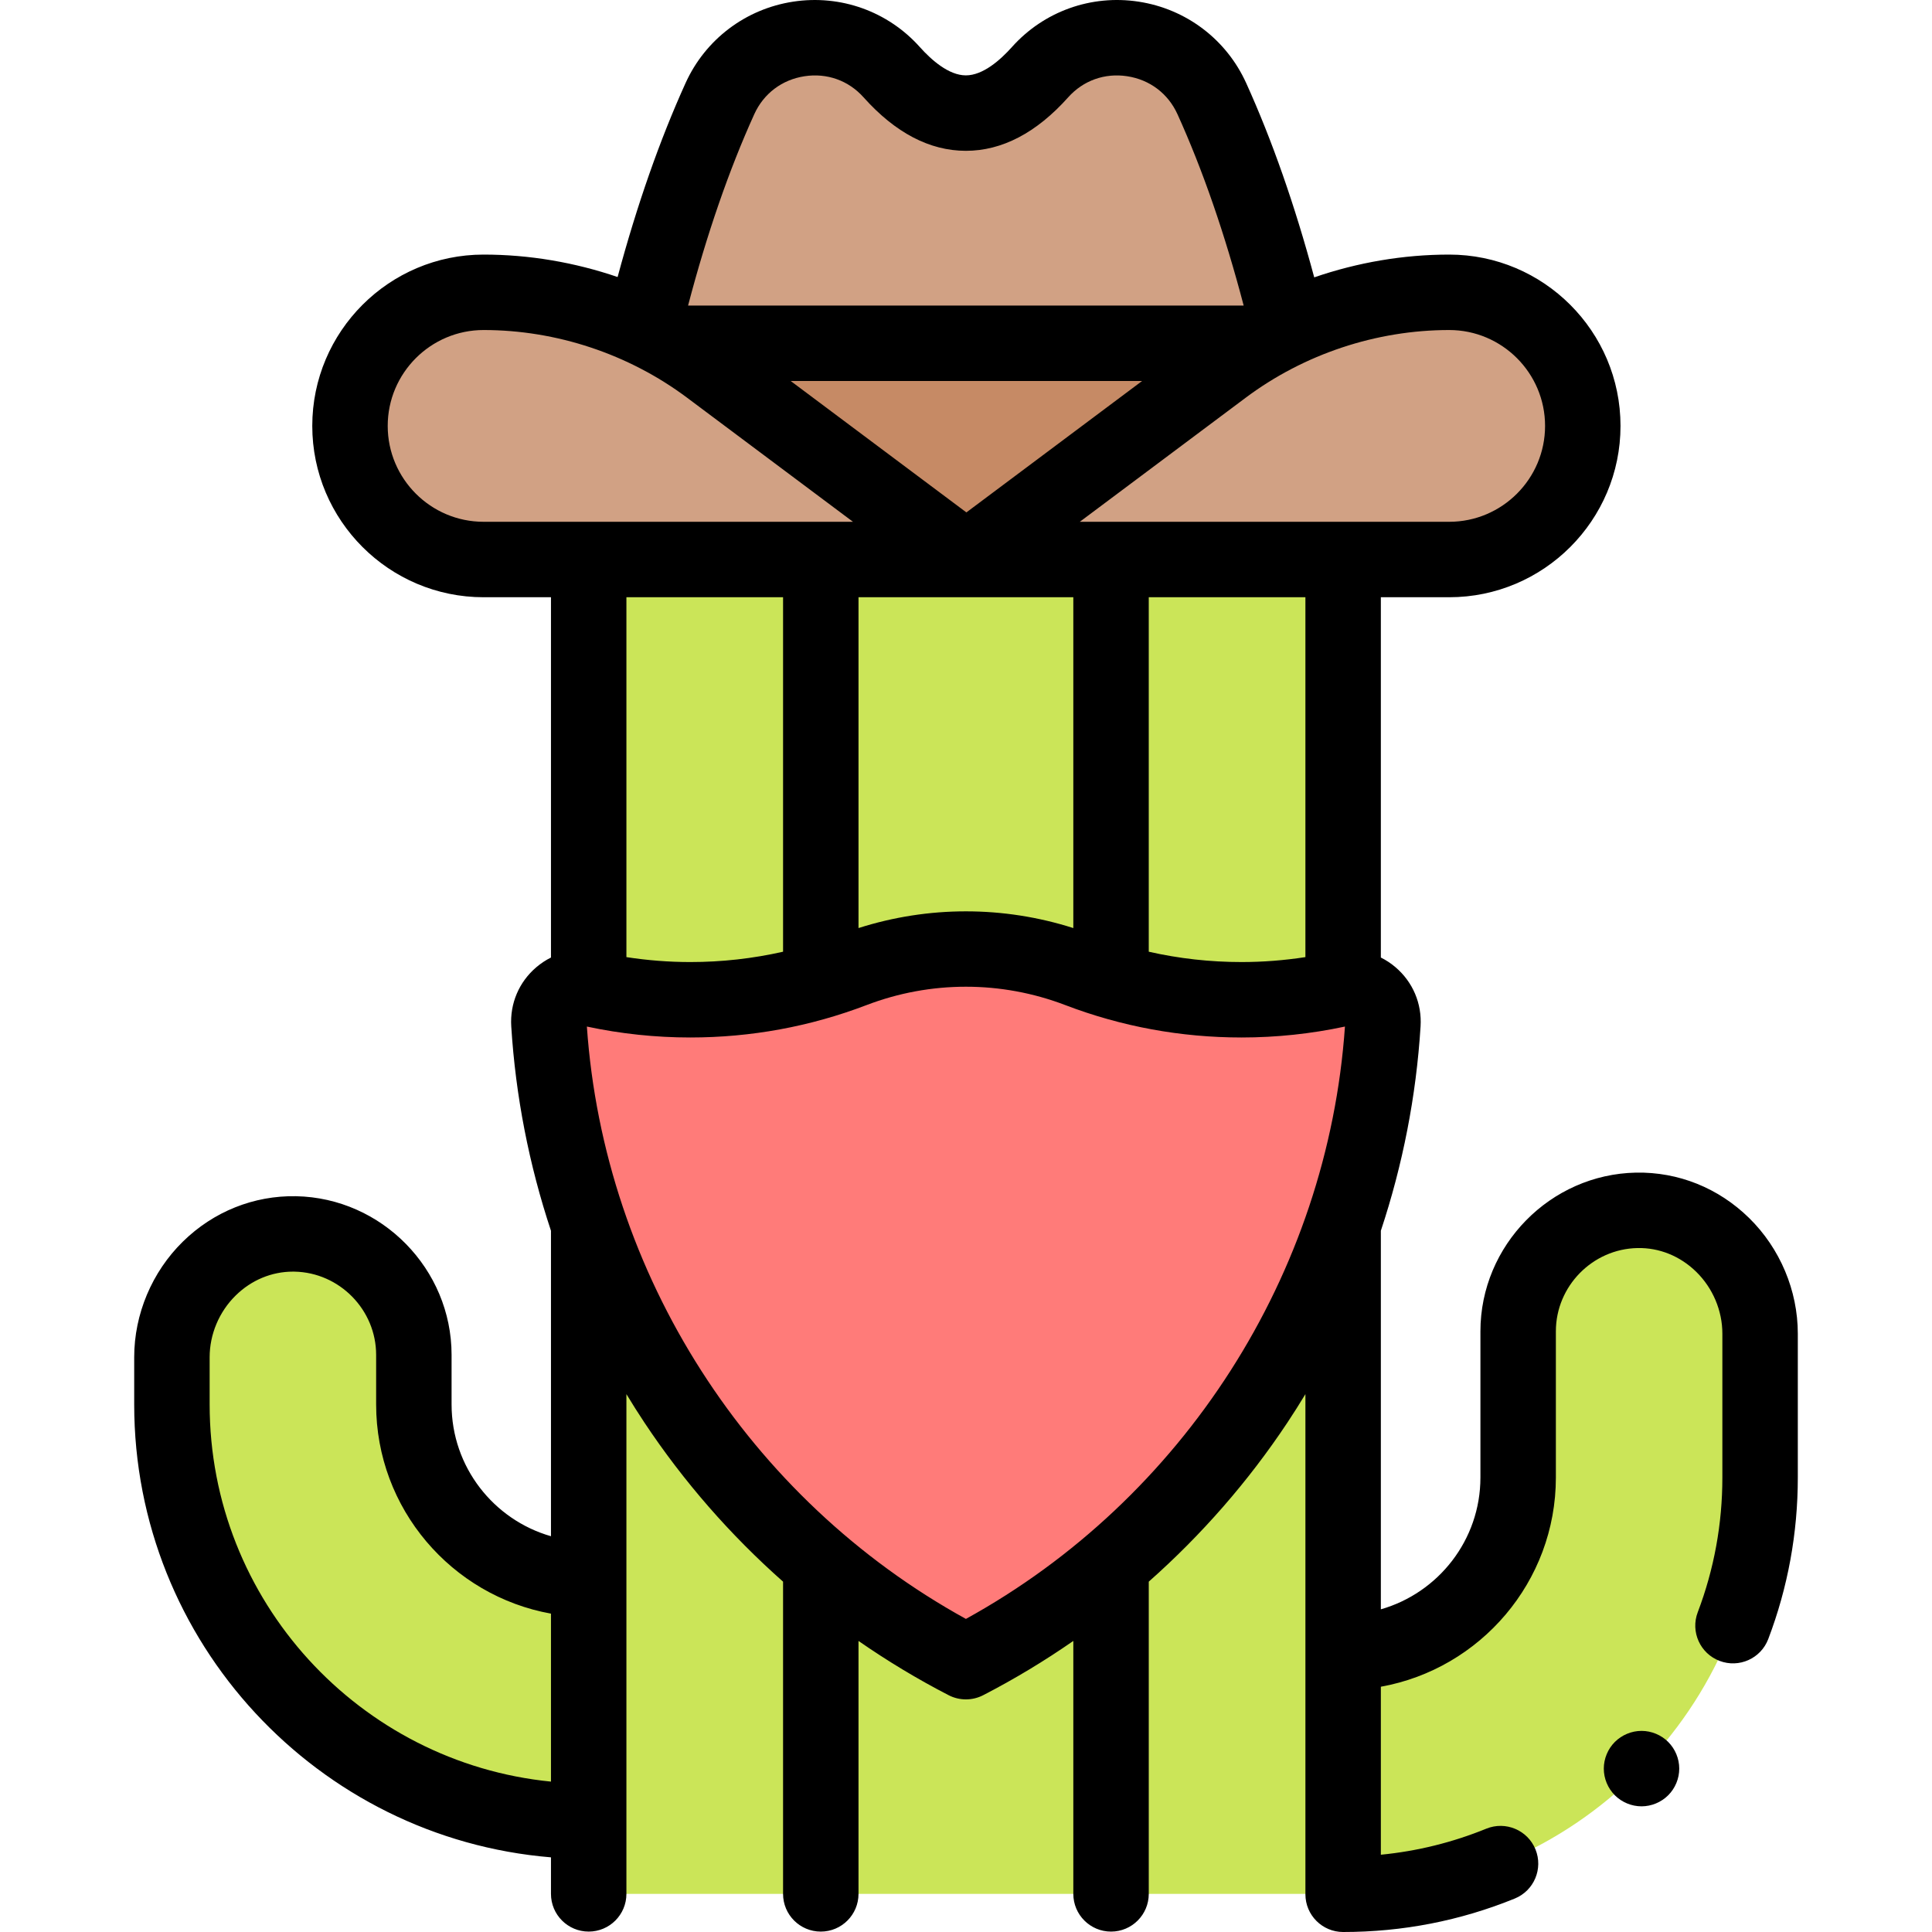 <svg id="Capa_1" enable-background="new 0 0 512.17 512.17" height="512" viewBox="0 0 512.17 512.17" width="512" xmlns="http://www.w3.org/2000/svg"><g id="XMLID_1595_"><g id="XMLID_2483_"><path id="XMLID_519_" d="m356.062 502.17c61.019 0 110.533-49.466 110.533-110.485v-38.131c0-17.982-14.716-33.04-32.694-32.696-17.422.333-31.443 14.56-31.443 32.062v38.765c0 25.598-20.798 46.349-46.396 46.349z" fill="#cbe558"/></g><g id="XMLID_2492_"><path id="XMLID_338_" d="m156.062 482.798c-61.02 0-110.486-49.466-110.486-110.486v-12.505c0-17.982 14.716-33.04 32.694-32.696 17.422.333 31.443 14.56 31.443 32.062v13.139c0 25.598 20.751 46.349 46.349 46.349z" fill="#cbe558"/></g><g id="XMLID_2727_"><path id="XMLID_310_" d="m356.062 502.062h-200v-353.251c0-41.25 33.44-74.69 74.69-74.69h50.62c41.25 0 74.69 33.44 74.69 74.69z" fill="#cbe558"/></g><g id="XMLID_2726_"><path id="XMLID_293_" d="m329.134 265.036c-15.204 0-29.75-2.807-43.154-7.928-19.268-7.362-40.569-7.362-59.838 0-13.403 5.121-27.95 7.928-43.154 7.928-9.123 0-18.004-1.023-26.545-2.945-5.848-1.316-11.306 3.378-10.932 9.361 4.61 73.751 48.27 136.912 110.55 169.051 62.28-32.139 105.94-95.3 110.55-169.051.374-5.982-5.085-10.676-10.932-9.361-8.541 1.922-17.422 2.945-26.545 2.945z" fill="#ff7b79"/></g><g id="XMLID_2682_"><g id="XMLID_2684_"><path id="XMLID_292_" d="m321.257 26.156c-8.188-18.056-32.324-21.804-45.538-7.024-6.065 6.784-12.706 10.848-19.668 10.848s-13.603-4.063-19.669-10.848c-13.214-14.78-37.35-11.032-45.538 7.024-8.497 18.738-15.653 41.757-21.083 64.845h172.577c-5.429-23.088-12.585-46.107-21.081-64.845z" fill="#d1a184"/></g><g id="XMLID_2683_"><path id="XMLID_284_" d="m350.895 136.836c-1.974-14.43-4.866-30.148-8.556-45.835h-172.577c-3.689 15.687-6.582 31.405-8.556 45.835z" fill="#c68a65"/></g></g><g id="XMLID_2679_"><path id="XMLID_283_" d="m384.177 77.49c-21.603 0-42.625 6.992-59.925 19.931l-68.063 50.906h127.988c19.561 0 35.418-15.857 35.418-35.418 0-19.562-15.857-35.419-35.418-35.419z" fill="#d1a184"/></g><g id="XMLID_2675_"><path id="XMLID_275_" d="m128.2 77.49c21.603 0 42.625 6.992 59.925 19.931l68.063 50.906h-127.988c-19.561 0-35.418-15.857-35.418-35.418 0-19.562 15.857-35.419 35.418-35.419z" fill="#d1a184"/></g><g id="XMLID_523_"><path id="XMLID_574_" d="m463.684 322.888c-8.126-7.971-18.759-12.234-29.975-12.028-22.746.435-41.252 19.303-41.252 42.061v38.764c0 16.579-11.176 30.592-26.396 34.943v-100.36c5.808-17.47 9.374-35.69 10.53-54.192.377-6.035-2.045-11.745-6.645-15.667-1.206-1.028-2.512-1.884-3.886-2.57v-95.512h18.115c25.044 0 45.418-20.374 45.418-45.418s-20.372-45.419-45.416-45.419c-12.177 0-24.297 2.088-35.779 6.035-5.125-19.08-11.173-36.368-18.034-51.499-5.255-11.588-15.916-19.658-28.521-21.587-12.567-1.929-25.126 2.572-33.58 12.028-3.064 3.427-7.67 7.513-12.213 7.513s-9.149-4.086-12.214-7.514c-8.454-9.455-21.01-13.953-33.578-12.027-12.604 1.929-23.267 9.998-28.522 21.587-6.852 15.111-12.891 32.368-18.01 51.41-11.407-3.891-23.439-5.946-35.526-5.946-25.044 0-45.418 20.375-45.418 45.419s20.374 45.418 45.418 45.418h17.861v95.512c-1.374.686-2.679 1.542-3.886 2.57-4.6 3.922-7.021 9.632-6.645 15.667 1.156 18.502 4.722 36.724 10.53 54.193v80.982c-15.194-4.355-26.349-18.364-26.349-34.938v-13.139c0-22.758-18.506-41.626-41.252-42.061-11.161-.2-21.849 4.058-29.975 12.028-8.204 8.05-12.91 19.227-12.91 30.665v12.506c0 63.068 48.711 114.967 110.485 120.067v9.682c0 5.522 4.478 10 10 10s10-4.478 10-10v-132.478c1.538 2.54 3.123 5.053 4.769 7.531 10.383 15.636 22.779 29.808 36.759 42.181v82.768c0 5.522 4.478 10 10 10s10-4.478 10-10v-67.053c7.631 5.296 15.607 10.108 23.887 14.381 1.438.742 3.012 1.113 4.586 1.113 1.573 0 3.147-.371 4.586-1.113 8.28-4.273 16.255-9.086 23.887-14.382v67.054c0 5.522 4.478 10 10 10s10-4.478 10-10v-82.769c13.98-12.372 26.375-26.544 36.759-42.18 1.646-2.478 3.231-4.991 4.769-7.531v132.479.108c0 5.522 4.478 10 10 10 15.749 0 31.059-2.984 45.502-8.871 5.114-2.085 7.57-7.921 5.486-13.035-2.085-5.114-7.92-7.569-13.035-5.486-8.959 3.652-18.326 5.964-27.953 6.906v-44.537c26.342-4.73 46.396-27.802 46.396-55.463v-38.764c0-11.938 9.705-21.836 21.635-22.064 5.768-.124 11.325 2.13 15.585 6.309 4.396 4.313 6.917 10.286 6.917 16.389v38.131c0 12.309-2.196 24.325-6.528 35.715-1.964 5.162.63 10.938 5.792 12.901 5.16 1.964 10.938-.63 12.901-5.792 5.199-13.669 7.835-28.077 7.835-42.824v-38.131c0-11.439-4.706-22.616-12.91-30.666zm-408.108 49.425v-12.506c0-6.103 2.521-12.076 6.917-16.389 4.159-4.08 9.534-6.313 15.176-6.313.136 0 .273.001.409.004 11.93.229 21.635 10.126 21.635 22.064v13.139c0 27.659 20.031 50.728 46.349 55.46v44.531c-50.73-5.034-90.486-47.957-90.486-99.99zm290.486-118.584c-5.594.862-11.261 1.308-16.928 1.308-8.35 0-16.577-.921-24.6-2.739v-93.971h41.527v95.402zm-89.873-117.89-46.581-34.839h93.162zm-28.6 22.488h56.945v87.702c-18.542-5.911-38.404-5.911-56.945 0zm182.006-45.418c0 14.016-11.402 25.418-25.418 25.418h-97.922l43.986-32.898c15.468-11.567 34.622-17.938 53.936-17.938 14.016-.001 25.418 11.402 25.418 25.418zm-209.644-82.623c2.489-5.488 7.349-9.161 13.333-10.077 5.95-.907 11.653 1.125 15.643 5.588 8.414 9.411 17.54 14.184 27.124 14.184s18.709-4.771 27.123-14.183c3.989-4.464 9.694-6.497 15.645-5.589 5.983.916 10.843 4.589 13.331 10.077 6.685 14.744 12.574 31.773 17.546 50.715h-147.29c4.969-18.939 10.859-35.968 17.545-50.715zm-97.168 82.623c0-14.016 11.402-25.419 25.418-25.419 19.313 0 38.468 6.371 53.936 17.938l43.986 32.898h-97.923c-14.015.001-25.417-11.402-25.417-25.417zm104.806 45.418v93.971c-8.023 1.818-16.25 2.739-24.6 2.739-5.667 0-11.333-.446-16.928-1.308v-95.402zm48.473 270.844c-57.672-31.763-95.924-91.383-100.482-157.032 8.985 1.923 18.199 2.897 27.41 2.897 16.089 0 31.809-2.89 46.723-8.587 16.992-6.494 35.707-6.494 52.699 0 14.914 5.697 30.634 8.587 46.723 8.587 9.211 0 18.425-.975 27.41-2.897-4.56 65.65-42.812 125.27-100.483 157.032z"/><path id="XMLID_620_" d="m435.165 458.855c-2.63 0-5.2 1.07-7.07 2.931-1.86 1.859-2.93 4.439-2.93 7.069 0 2.641 1.069 5.21 2.93 7.07s4.44 2.93 7.07 2.93 5.21-1.069 7.069-2.93c1.87-1.86 2.931-4.44 2.931-7.07s-1.061-5.2-2.931-7.069c-1.859-1.861-4.439-2.931-7.069-2.931z"/></g></g></svg>